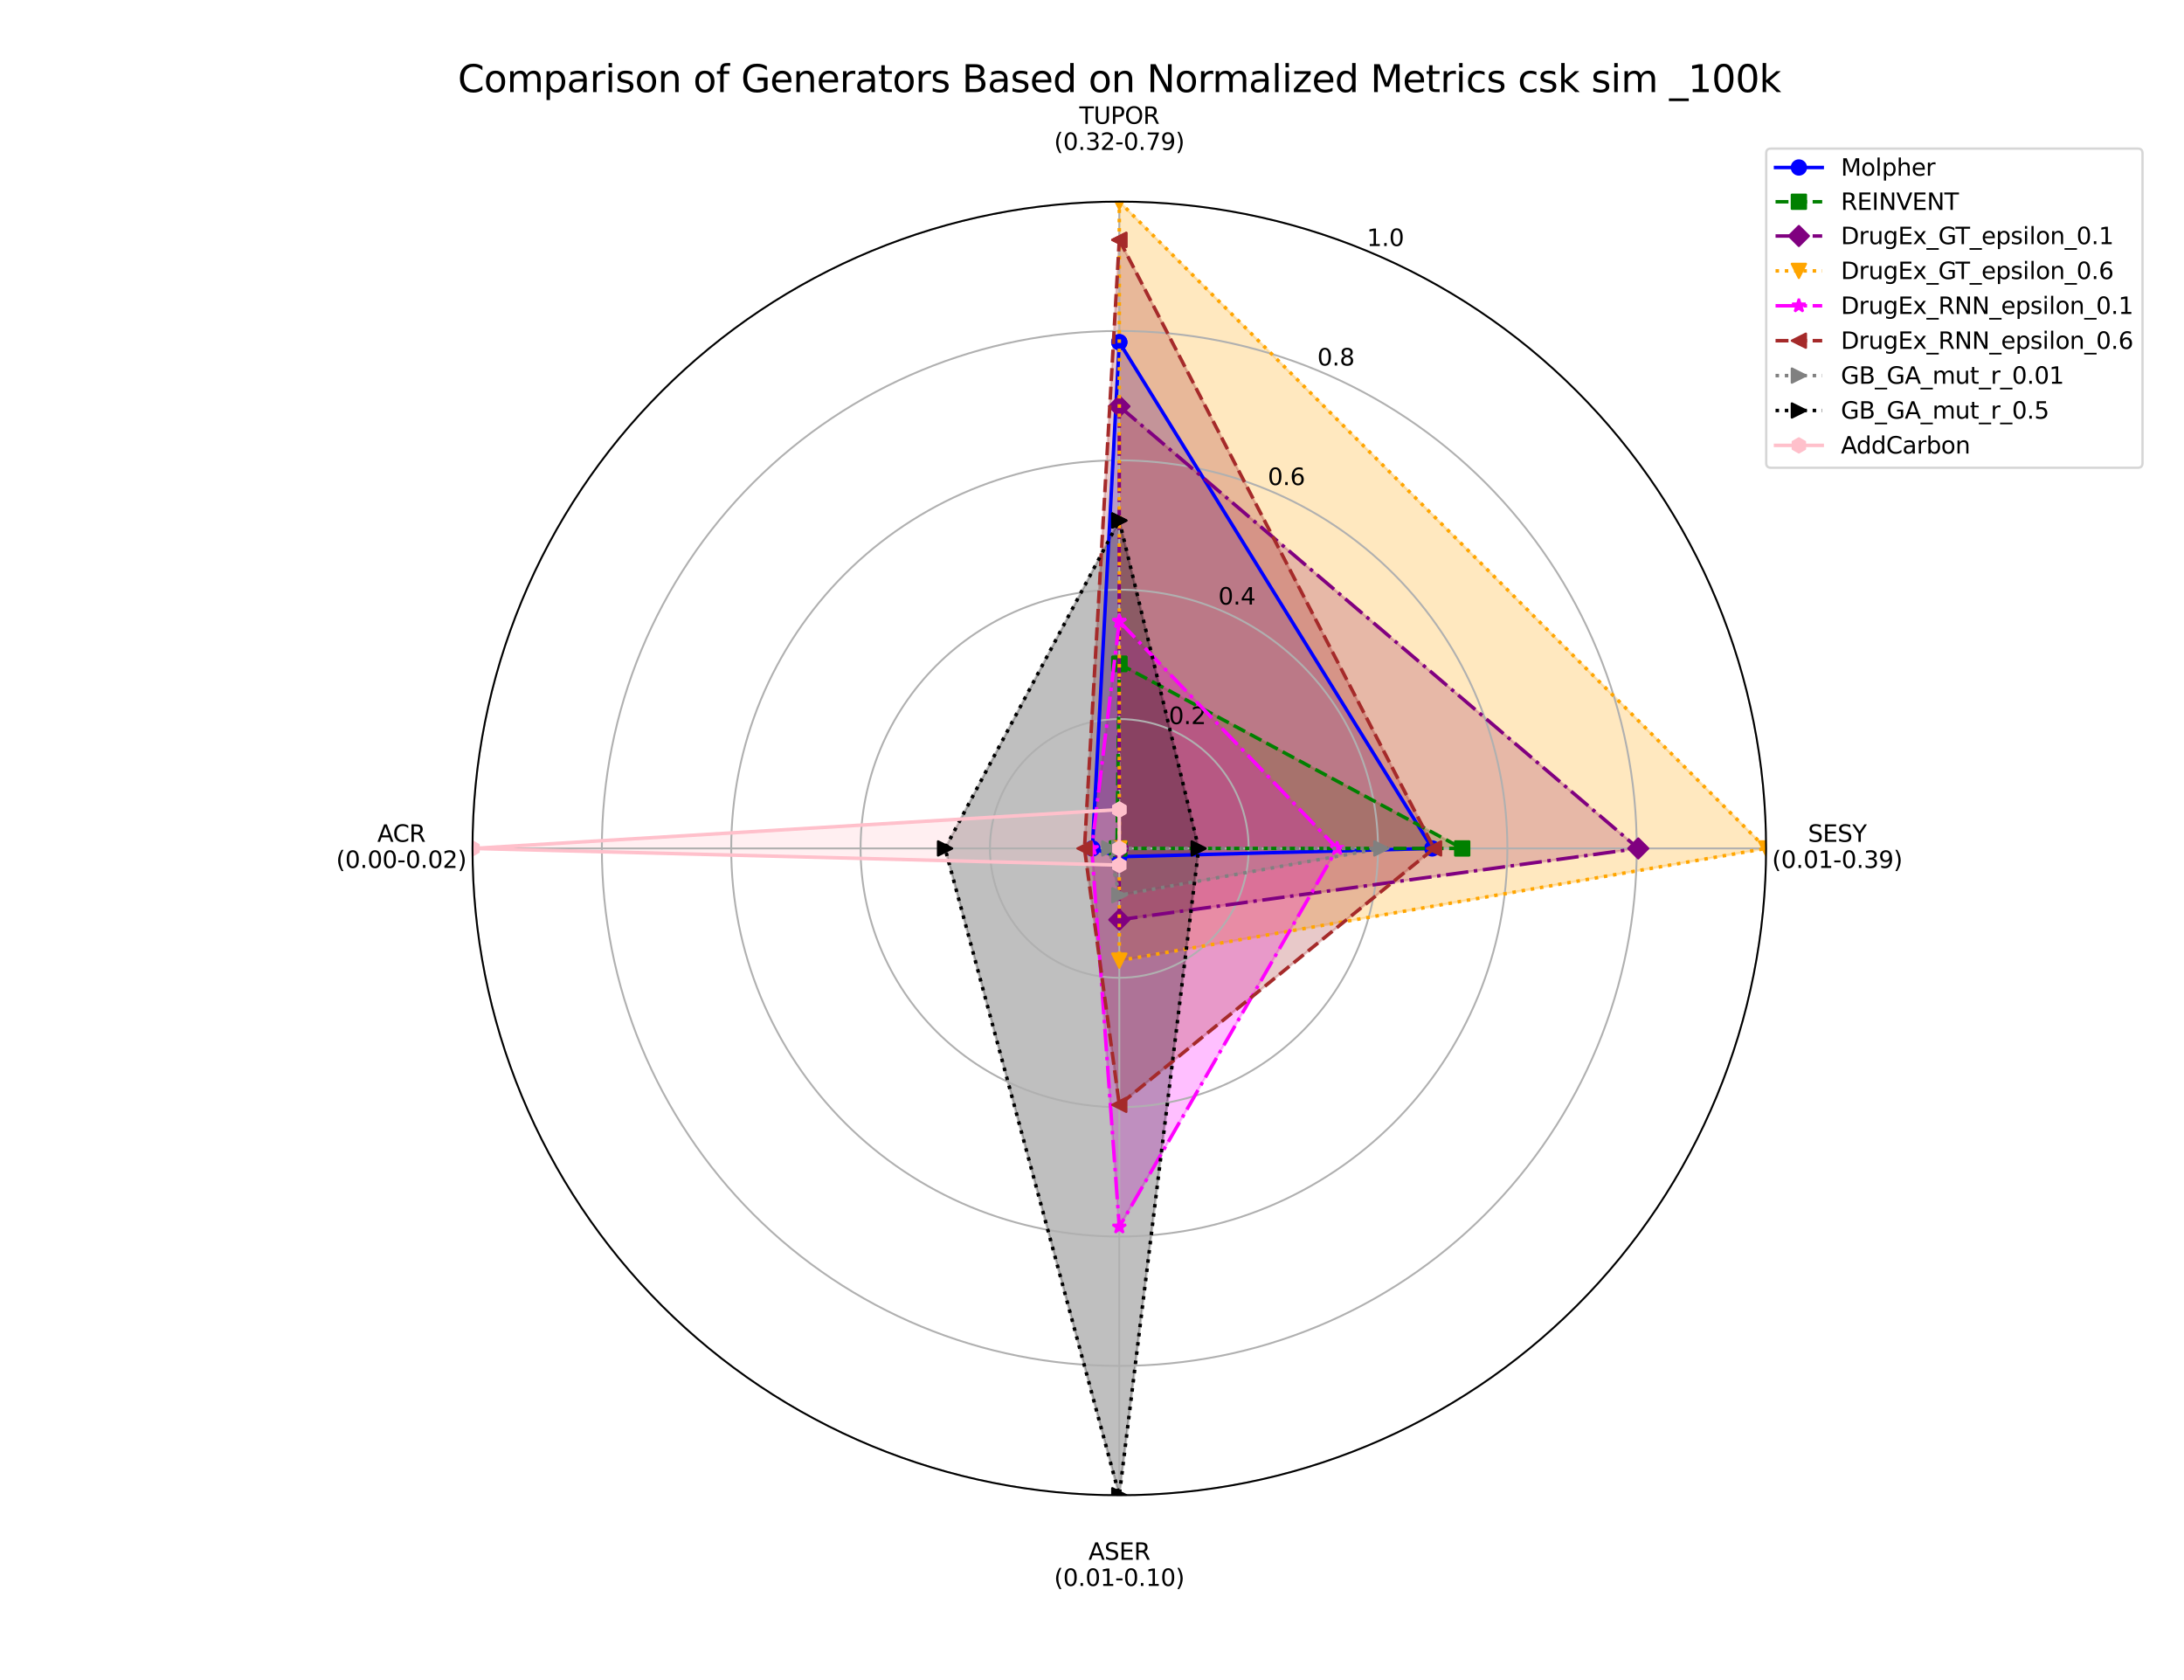 <?xml version="1.0" encoding="utf-8" standalone="no"?>
<!DOCTYPE svg PUBLIC "-//W3C//DTD SVG 1.1//EN"
  "http://www.w3.org/Graphics/SVG/1.1/DTD/svg11.dtd">
<svg xmlns:xlink="http://www.w3.org/1999/xlink" width="936pt" height="720pt" viewBox="0 0 936 720" xmlns="http://www.w3.org/2000/svg" version="1.1">
 <defs>
  <style type="text/css">*{stroke-linejoin: round; stroke-linecap: butt}</style>
 </defs>
 <g id="figure_1">
  <g id="patch_1">
   <path d="M 0 720 
L 936 720 
L 936 0 
L 0 0 
z
" style="fill: #ffffff"/>
  </g>
  <g id="axes_1">
   <g id="patch_2">
    <path d="M 756.9 363.6 
C 756.9 327.198 749.73 291.151 735.799 257.52 
C 721.869 223.889 701.45 193.33 675.71 167.59 
C 649.97 141.85 619.411 121.431 585.78 107.501 
C 552.149 93.57 516.102 86.4 479.7 86.4 
C 443.298 86.4 407.251 93.57 373.62 107.501 
C 339.989 121.431 309.43 141.85 283.69 167.59 
C 257.95 193.33 237.531 223.889 223.601 257.52 
C 209.67 291.151 202.5 327.198 202.5 363.6 
C 202.5 400.002 209.67 436.049 223.601 469.68 
C 237.531 503.311 257.95 533.87 283.69 559.61 
C 309.43 585.35 339.989 605.769 373.62 619.699 
C 407.251 633.63 443.298 640.8 479.7 640.8 
C 516.102 640.8 552.149 633.63 585.78 619.699 
C 619.411 605.769 649.97 585.35 675.71 559.61 
C 701.45 533.87 721.869 503.311 735.799 469.68 
C 749.73 436.049 756.9 400.002 756.9 363.6 
M 479.7 363.6 
C 479.7 363.6 479.7 363.6 479.7 363.6 
C 479.7 363.6 479.7 363.6 479.7 363.6 
C 479.7 363.6 479.7 363.6 479.7 363.6 
C 479.7 363.6 479.7 363.6 479.7 363.6 
C 479.7 363.6 479.7 363.6 479.7 363.6 
C 479.7 363.6 479.7 363.6 479.7 363.6 
C 479.7 363.6 479.7 363.6 479.7 363.6 
C 479.7 363.6 479.7 363.6 479.7 363.6 
C 479.7 363.6 479.7 363.6 479.7 363.6 
C 479.7 363.6 479.7 363.6 479.7 363.6 
C 479.7 363.6 479.7 363.6 479.7 363.6 
C 479.7 363.6 479.7 363.6 479.7 363.6 
C 479.7 363.6 479.7 363.6 479.7 363.6 
C 479.7 363.6 479.7 363.6 479.7 363.6 
C 479.7 363.6 479.7 363.6 479.7 363.6 
C 479.7 363.6 479.7 363.6 479.7 363.6 
z
" style="fill: #ffffff"/>
   </g>
   <g id="patch_3">
    <path d="M 479.7 146.652 
L 613.826 363.6 
L 479.7 367.154 
L 468.159 363.6 
z
" clip-path="url(#p8b3826de70)" style="fill: #0000ff; opacity: 0.25; stroke: #0000ff; stroke-linejoin: miter"/>
   </g>
   <g id="patch_4">
    <path d="M 479.7 284.512 
L 626.66 363.6 
L 479.7 363.6 
L 478.705 363.6 
z
" clip-path="url(#p8b3826de70)" style="fill: #008000; opacity: 0.25; stroke: #008000; stroke-linejoin: miter"/>
   </g>
   <g id="patch_5">
    <path d="M 479.7 174.127 
L 702.105 363.6 
L 479.7 394.166 
L 479.576 363.6 
z
" clip-path="url(#p8b3826de70)" style="fill: #800080; opacity: 0.25; stroke: #800080; stroke-linejoin: miter"/>
   </g>
   <g id="patch_6">
    <path d="M 479.7 86.4 
L 756.9 363.6 
L 479.7 411.677 
L 479.7 363.6 
z
" clip-path="url(#p8b3826de70)" style="fill: #ffa500; opacity: 0.25; stroke: #ffa500; stroke-linejoin: miter"/>
   </g>
   <g id="patch_7">
    <path d="M 479.7 266.278 
L 573.063 363.6 
L 479.7 525.803 
L 467.875 363.6 
z
" clip-path="url(#p8b3826de70)" style="fill: #ff00ff; opacity: 0.25; stroke: #ff00ff; stroke-linejoin: miter"/>
   </g>
   <g id="patch_8">
    <path d="M 479.7 102.8 
L 614.595 363.6 
L 479.7 473.477 
L 464.775 363.6 
z
" clip-path="url(#p8b3826de70)" style="fill: #a52a2a; opacity: 0.25; stroke: #a52a2a; stroke-linejoin: miter"/>
   </g>
   <g id="patch_9">
    <path d="M 479.7 363.6 
L 592.002 363.6 
L 479.7 383.659 
L 475.412 363.6 
z
" clip-path="url(#p8b3826de70)" style="fill: #808080; opacity: 0.25; stroke: #808080; stroke-linejoin: miter"/>
   </g>
   <g id="patch_10">
    <path d="M 479.7 223.072 
L 513.723 363.6 
L 479.7 640.8 
L 405.023 363.6 
z
" clip-path="url(#p8b3826de70)" style="opacity: 0.25; stroke: #000000; stroke-linejoin: miter"/>
   </g>
   <g id="patch_11">
    <path d="M 479.7 346.957 
L 479.7 363.6 
L 479.7 370.748 
L 202.5 363.6 
z
" clip-path="url(#p8b3826de70)" style="fill: #ffc0cb; opacity: 0.25; stroke: #ffc0cb; stroke-linejoin: miter"/>
   </g>
   <g id="matplotlib.axis_1">
    <g id="xtick_1">
     <g id="line2d_1">
      <path d="M 479.7 363.6 
L 479.7 86.4 
" clip-path="url(#p8b3826de70)" style="fill: none; stroke: #b0b0b0; stroke-width: 0.8; stroke-linecap: square"/>
     </g>
     <g id="text_1">
      <!-- TUPOR -->
      <g transform="translate(462.562 53.06) scale(0.1 -0.1)">
       <defs>
        <path id="DejaVuSans-54" d="M -19 4666 
L 3928 4666 
L 3928 4134 
L 2272 4134 
L 2272 0 
L 1638 0 
L 1638 4134 
L -19 4134 
L -19 4666 
z
" transform="scale(0.016)"/>
        <path id="DejaVuSans-55" d="M 556 4666 
L 1191 4666 
L 1191 1831 
Q 1191 1081 1462 751 
Q 1734 422 2344 422 
Q 2950 422 3222 751 
Q 3494 1081 3494 1831 
L 3494 4666 
L 4128 4666 
L 4128 1753 
Q 4128 841 3676 375 
Q 3225 -91 2344 -91 
Q 1459 -91 1007 375 
Q 556 841 556 1753 
L 556 4666 
z
" transform="scale(0.016)"/>
        <path id="DejaVuSans-50" d="M 1259 4147 
L 1259 2394 
L 2053 2394 
Q 2494 2394 2734 2622 
Q 2975 2850 2975 3272 
Q 2975 3691 2734 3919 
Q 2494 4147 2053 4147 
L 1259 4147 
z
M 628 4666 
L 2053 4666 
Q 2838 4666 3239 4311 
Q 3641 3956 3641 3272 
Q 3641 2581 3239 2228 
Q 2838 1875 2053 1875 
L 1259 1875 
L 1259 0 
L 628 0 
L 628 4666 
z
" transform="scale(0.016)"/>
        <path id="DejaVuSans-4f" d="M 2522 4238 
Q 1834 4238 1429 3725 
Q 1025 3213 1025 2328 
Q 1025 1447 1429 934 
Q 1834 422 2522 422 
Q 3209 422 3611 934 
Q 4013 1447 4013 2328 
Q 4013 3213 3611 3725 
Q 3209 4238 2522 4238 
z
M 2522 4750 
Q 3503 4750 4090 4092 
Q 4678 3434 4678 2328 
Q 4678 1225 4090 567 
Q 3503 -91 2522 -91 
Q 1538 -91 948 565 
Q 359 1222 359 2328 
Q 359 3434 948 4092 
Q 1538 4750 2522 4750 
z
" transform="scale(0.016)"/>
        <path id="DejaVuSans-52" d="M 2841 2188 
Q 3044 2119 3236 1894 
Q 3428 1669 3622 1275 
L 4263 0 
L 3584 0 
L 2988 1197 
Q 2756 1666 2539 1819 
Q 2322 1972 1947 1972 
L 1259 1972 
L 1259 0 
L 628 0 
L 628 4666 
L 2053 4666 
Q 2853 4666 3247 4331 
Q 3641 3997 3641 3322 
Q 3641 2881 3436 2590 
Q 3231 2300 2841 2188 
z
M 1259 4147 
L 1259 2491 
L 2053 2491 
Q 2509 2491 2742 2702 
Q 2975 2913 2975 3322 
Q 2975 3731 2742 3939 
Q 2509 4147 2053 4147 
L 1259 4147 
z
" transform="scale(0.016)"/>
       </defs>
       <use xlink:href="#DejaVuSans-54"/>
       <use xlink:href="#DejaVuSans-55" x="61.084"/>
       <use xlink:href="#DejaVuSans-50" x="134.277"/>
       <use xlink:href="#DejaVuSans-4f" x="194.58"/>
       <use xlink:href="#DejaVuSans-52" x="273.291"/>
      </g>
      <!-- (0.32-0.79) -->
      <g transform="translate(451.729 64.258) scale(0.1 -0.1)">
       <defs>
        <path id="DejaVuSans-28" d="M 1984 4856 
Q 1566 4138 1362 3434 
Q 1159 2731 1159 2009 
Q 1159 1288 1364 580 
Q 1569 -128 1984 -844 
L 1484 -844 
Q 1016 -109 783 600 
Q 550 1309 550 2009 
Q 550 2706 781 3412 
Q 1013 4119 1484 4856 
L 1984 4856 
z
" transform="scale(0.016)"/>
        <path id="DejaVuSans-30" d="M 2034 4250 
Q 1547 4250 1301 3770 
Q 1056 3291 1056 2328 
Q 1056 1369 1301 889 
Q 1547 409 2034 409 
Q 2525 409 2770 889 
Q 3016 1369 3016 2328 
Q 3016 3291 2770 3770 
Q 2525 4250 2034 4250 
z
M 2034 4750 
Q 2819 4750 3233 4129 
Q 3647 3509 3647 2328 
Q 3647 1150 3233 529 
Q 2819 -91 2034 -91 
Q 1250 -91 836 529 
Q 422 1150 422 2328 
Q 422 3509 836 4129 
Q 1250 4750 2034 4750 
z
" transform="scale(0.016)"/>
        <path id="DejaVuSans-2e" d="M 684 794 
L 1344 794 
L 1344 0 
L 684 0 
L 684 794 
z
" transform="scale(0.016)"/>
        <path id="DejaVuSans-33" d="M 2597 2516 
Q 3050 2419 3304 2112 
Q 3559 1806 3559 1356 
Q 3559 666 3084 287 
Q 2609 -91 1734 -91 
Q 1441 -91 1130 -33 
Q 819 25 488 141 
L 488 750 
Q 750 597 1062 519 
Q 1375 441 1716 441 
Q 2309 441 2620 675 
Q 2931 909 2931 1356 
Q 2931 1769 2642 2001 
Q 2353 2234 1838 2234 
L 1294 2234 
L 1294 2753 
L 1863 2753 
Q 2328 2753 2575 2939 
Q 2822 3125 2822 3475 
Q 2822 3834 2567 4026 
Q 2313 4219 1838 4219 
Q 1578 4219 1281 4162 
Q 984 4106 628 3988 
L 628 4550 
Q 988 4650 1302 4700 
Q 1616 4750 1894 4750 
Q 2613 4750 3031 4423 
Q 3450 4097 3450 3541 
Q 3450 3153 3228 2886 
Q 3006 2619 2597 2516 
z
" transform="scale(0.016)"/>
        <path id="DejaVuSans-32" d="M 1228 531 
L 3431 531 
L 3431 0 
L 469 0 
L 469 531 
Q 828 903 1448 1529 
Q 2069 2156 2228 2338 
Q 2531 2678 2651 2914 
Q 2772 3150 2772 3378 
Q 2772 3750 2511 3984 
Q 2250 4219 1831 4219 
Q 1534 4219 1204 4116 
Q 875 4013 500 3803 
L 500 4441 
Q 881 4594 1212 4672 
Q 1544 4750 1819 4750 
Q 2544 4750 2975 4387 
Q 3406 4025 3406 3419 
Q 3406 3131 3298 2873 
Q 3191 2616 2906 2266 
Q 2828 2175 2409 1742 
Q 1991 1309 1228 531 
z
" transform="scale(0.016)"/>
        <path id="DejaVuSans-2d" d="M 313 2009 
L 1997 2009 
L 1997 1497 
L 313 1497 
L 313 2009 
z
" transform="scale(0.016)"/>
        <path id="DejaVuSans-37" d="M 525 4666 
L 3525 4666 
L 3525 4397 
L 1831 0 
L 1172 0 
L 2766 4134 
L 525 4134 
L 525 4666 
z
" transform="scale(0.016)"/>
        <path id="DejaVuSans-39" d="M 703 97 
L 703 672 
Q 941 559 1184 500 
Q 1428 441 1663 441 
Q 2288 441 2617 861 
Q 2947 1281 2994 2138 
Q 2813 1869 2534 1725 
Q 2256 1581 1919 1581 
Q 1219 1581 811 2004 
Q 403 2428 403 3163 
Q 403 3881 828 4315 
Q 1253 4750 1959 4750 
Q 2769 4750 3195 4129 
Q 3622 3509 3622 2328 
Q 3622 1225 3098 567 
Q 2575 -91 1691 -91 
Q 1453 -91 1209 -44 
Q 966 3 703 97 
z
M 1959 2075 
Q 2384 2075 2632 2365 
Q 2881 2656 2881 3163 
Q 2881 3666 2632 3958 
Q 2384 4250 1959 4250 
Q 1534 4250 1286 3958 
Q 1038 3666 1038 3163 
Q 1038 2656 1286 2365 
Q 1534 2075 1959 2075 
z
" transform="scale(0.016)"/>
        <path id="DejaVuSans-29" d="M 513 4856 
L 1013 4856 
Q 1481 4119 1714 3412 
Q 1947 2706 1947 2009 
Q 1947 1309 1714 600 
Q 1481 -109 1013 -844 
L 513 -844 
Q 928 -128 1133 580 
Q 1338 1288 1338 2009 
Q 1338 2731 1133 3434 
Q 928 4138 513 4856 
z
" transform="scale(0.016)"/>
       </defs>
       <use xlink:href="#DejaVuSans-28"/>
       <use xlink:href="#DejaVuSans-30" x="39.014"/>
       <use xlink:href="#DejaVuSans-2e" x="102.637"/>
       <use xlink:href="#DejaVuSans-33" x="134.424"/>
       <use xlink:href="#DejaVuSans-32" x="198.047"/>
       <use xlink:href="#DejaVuSans-2d" x="261.67"/>
       <use xlink:href="#DejaVuSans-30" x="297.754"/>
       <use xlink:href="#DejaVuSans-2e" x="361.377"/>
       <use xlink:href="#DejaVuSans-37" x="393.164"/>
       <use xlink:href="#DejaVuSans-39" x="456.787"/>
       <use xlink:href="#DejaVuSans-29" x="520.41"/>
      </g>
     </g>
    </g>
    <g id="xtick_2">
     <g id="line2d_2">
      <path d="M 479.7 363.6 
L 756.9 363.6 
" clip-path="url(#p8b3826de70)" style="fill: none; stroke: #b0b0b0; stroke-width: 0.8; stroke-linecap: square"/>
     </g>
     <g id="text_2">
      <!-- SESY -->
      <g transform="translate(774.838 360.76) scale(0.1 -0.1)">
       <defs>
        <path id="DejaVuSans-53" d="M 3425 4513 
L 3425 3897 
Q 3066 4069 2747 4153 
Q 2428 4238 2131 4238 
Q 1616 4238 1336 4038 
Q 1056 3838 1056 3469 
Q 1056 3159 1242 3001 
Q 1428 2844 1947 2747 
L 2328 2669 
Q 3034 2534 3370 2195 
Q 3706 1856 3706 1288 
Q 3706 609 3251 259 
Q 2797 -91 1919 -91 
Q 1588 -91 1214 -16 
Q 841 59 441 206 
L 441 856 
Q 825 641 1194 531 
Q 1563 422 1919 422 
Q 2459 422 2753 634 
Q 3047 847 3047 1241 
Q 3047 1584 2836 1778 
Q 2625 1972 2144 2069 
L 1759 2144 
Q 1053 2284 737 2584 
Q 422 2884 422 3419 
Q 422 4038 858 4394 
Q 1294 4750 2059 4750 
Q 2388 4750 2728 4690 
Q 3069 4631 3425 4513 
z
" transform="scale(0.016)"/>
        <path id="DejaVuSans-45" d="M 628 4666 
L 3578 4666 
L 3578 4134 
L 1259 4134 
L 1259 2753 
L 3481 2753 
L 3481 2222 
L 1259 2222 
L 1259 531 
L 3634 531 
L 3634 0 
L 628 0 
L 628 4666 
z
" transform="scale(0.016)"/>
        <path id="DejaVuSans-59" d="M -13 4666 
L 666 4666 
L 1959 2747 
L 3244 4666 
L 3922 4666 
L 2272 2222 
L 2272 0 
L 1638 0 
L 1638 2222 
L -13 4666 
z
" transform="scale(0.016)"/>
       </defs>
       <use xlink:href="#DejaVuSans-53"/>
       <use xlink:href="#DejaVuSans-45" x="63.477"/>
       <use xlink:href="#DejaVuSans-53" x="126.66"/>
       <use xlink:href="#DejaVuSans-59" x="190.137"/>
      </g>
      <!-- (0.01-0.39) -->
      <g transform="translate(759.429 371.958) scale(0.1 -0.1)">
       <defs>
        <path id="DejaVuSans-31" d="M 794 531 
L 1825 531 
L 1825 4091 
L 703 3866 
L 703 4441 
L 1819 4666 
L 2450 4666 
L 2450 531 
L 3481 531 
L 3481 0 
L 794 0 
L 794 531 
z
" transform="scale(0.016)"/>
       </defs>
       <use xlink:href="#DejaVuSans-28"/>
       <use xlink:href="#DejaVuSans-30" x="39.014"/>
       <use xlink:href="#DejaVuSans-2e" x="102.637"/>
       <use xlink:href="#DejaVuSans-30" x="134.424"/>
       <use xlink:href="#DejaVuSans-31" x="198.047"/>
       <use xlink:href="#DejaVuSans-2d" x="261.67"/>
       <use xlink:href="#DejaVuSans-30" x="297.754"/>
       <use xlink:href="#DejaVuSans-2e" x="361.377"/>
       <use xlink:href="#DejaVuSans-33" x="393.164"/>
       <use xlink:href="#DejaVuSans-39" x="456.787"/>
       <use xlink:href="#DejaVuSans-29" x="520.41"/>
      </g>
     </g>
    </g>
    <g id="xtick_3">
     <g id="line2d_3">
      <path d="M 479.7 363.6 
L 479.7 640.8 
" clip-path="url(#p8b3826de70)" style="fill: none; stroke: #b0b0b0; stroke-width: 0.8; stroke-linecap: square"/>
     </g>
     <g id="text_3">
      <!-- ASER -->
      <g transform="translate(466.472 668.46) scale(0.1 -0.1)">
       <defs>
        <path id="DejaVuSans-41" d="M 2188 4044 
L 1331 1722 
L 3047 1722 
L 2188 4044 
z
M 1831 4666 
L 2547 4666 
L 4325 0 
L 3669 0 
L 3244 1197 
L 1141 1197 
L 716 0 
L 50 0 
L 1831 4666 
z
" transform="scale(0.016)"/>
       </defs>
       <use xlink:href="#DejaVuSans-41"/>
       <use xlink:href="#DejaVuSans-53" x="68.408"/>
       <use xlink:href="#DejaVuSans-45" x="131.885"/>
       <use xlink:href="#DejaVuSans-52" x="195.068"/>
      </g>
      <!-- (0.01-0.10) -->
      <g transform="translate(451.729 679.658) scale(0.1 -0.1)">
       <use xlink:href="#DejaVuSans-28"/>
       <use xlink:href="#DejaVuSans-30" x="39.014"/>
       <use xlink:href="#DejaVuSans-2e" x="102.637"/>
       <use xlink:href="#DejaVuSans-30" x="134.424"/>
       <use xlink:href="#DejaVuSans-31" x="198.047"/>
       <use xlink:href="#DejaVuSans-2d" x="261.67"/>
       <use xlink:href="#DejaVuSans-30" x="297.754"/>
       <use xlink:href="#DejaVuSans-2e" x="361.377"/>
       <use xlink:href="#DejaVuSans-31" x="393.164"/>
       <use xlink:href="#DejaVuSans-30" x="456.787"/>
       <use xlink:href="#DejaVuSans-29" x="520.41"/>
      </g>
     </g>
    </g>
    <g id="xtick_4">
     <g id="line2d_4">
      <path d="M 479.7 363.6 
L 202.5 363.6 
" clip-path="url(#p8b3826de70)" style="fill: none; stroke: #b0b0b0; stroke-width: 0.8; stroke-linecap: square"/>
     </g>
     <g id="text_4">
      <!-- ACR -->
      <g transform="translate(161.702 360.76) scale(0.1 -0.1)">
       <defs>
        <path id="DejaVuSans-43" d="M 4122 4306 
L 4122 3641 
Q 3803 3938 3442 4084 
Q 3081 4231 2675 4231 
Q 1875 4231 1450 3742 
Q 1025 3253 1025 2328 
Q 1025 1406 1450 917 
Q 1875 428 2675 428 
Q 3081 428 3442 575 
Q 3803 722 4122 1019 
L 4122 359 
Q 3791 134 3420 21 
Q 3050 -91 2638 -91 
Q 1578 -91 968 557 
Q 359 1206 359 2328 
Q 359 3453 968 4101 
Q 1578 4750 2638 4750 
Q 3056 4750 3426 4639 
Q 3797 4528 4122 4306 
z
" transform="scale(0.016)"/>
       </defs>
       <use xlink:href="#DejaVuSans-41"/>
       <use xlink:href="#DejaVuSans-43" x="66.658"/>
       <use xlink:href="#DejaVuSans-52" x="136.482"/>
      </g>
      <!-- (0.00-0.02) -->
      <g transform="translate(144.029 371.958) scale(0.1 -0.1)">
       <use xlink:href="#DejaVuSans-28"/>
       <use xlink:href="#DejaVuSans-30" x="39.014"/>
       <use xlink:href="#DejaVuSans-2e" x="102.637"/>
       <use xlink:href="#DejaVuSans-30" x="134.424"/>
       <use xlink:href="#DejaVuSans-30" x="198.047"/>
       <use xlink:href="#DejaVuSans-2d" x="261.67"/>
       <use xlink:href="#DejaVuSans-30" x="297.754"/>
       <use xlink:href="#DejaVuSans-2e" x="361.377"/>
       <use xlink:href="#DejaVuSans-30" x="393.164"/>
       <use xlink:href="#DejaVuSans-32" x="456.787"/>
       <use xlink:href="#DejaVuSans-29" x="520.41"/>
      </g>
     </g>
    </g>
   </g>
   <g id="matplotlib.axis_2">
    <g id="ytick_1">
     <g id="line2d_5">
      <path d="M 479.7 308.16 
C 486.98 308.16 494.19 309.594 500.916 312.38 
C 507.642 315.166 513.754 319.25 518.902 324.398 
C 524.05 329.546 528.134 335.658 530.92 342.384 
C 533.706 349.11 535.14 356.32 535.14 363.6 
C 535.14 370.88 533.706 378.09 530.92 384.816 
C 528.134 391.542 524.05 397.654 518.902 402.802 
C 513.754 407.95 507.642 412.034 500.916 414.82 
C 494.19 417.606 486.98 419.04 479.7 419.04 
C 472.42 419.04 465.21 417.606 458.484 414.82 
C 451.758 412.034 445.646 407.95 440.498 402.802 
C 435.35 397.654 431.266 391.542 428.48 384.816 
C 425.694 378.09 424.26 370.88 424.26 363.6 
C 424.26 356.32 425.694 349.11 428.48 342.384 
C 431.266 335.658 435.35 329.546 440.498 324.398 
C 445.646 319.25 451.758 315.166 458.484 312.38 
C 465.21 309.594 472.42 308.16 479.7 308.16 
" clip-path="url(#p8b3826de70)" style="fill: none; stroke: #b0b0b0; stroke-width: 0.8; stroke-linecap: square"/>
     </g>
     <g id="text_5">
      <!-- 0.2 -->
      <g transform="translate(500.916 310.3) scale(0.1 -0.1)">
       <use xlink:href="#DejaVuSans-30"/>
       <use xlink:href="#DejaVuSans-2e" x="63.623"/>
       <use xlink:href="#DejaVuSans-32" x="95.41"/>
      </g>
     </g>
    </g>
    <g id="ytick_2">
     <g id="line2d_6">
      <path d="M 479.7 252.72 
C 494.261 252.72 508.68 255.588 522.132 261.16 
C 535.584 266.732 547.808 274.9 558.104 285.196 
C 568.4 295.492 576.568 307.716 582.14 321.168 
C 587.712 334.62 590.58 349.039 590.58 363.6 
C 590.58 378.161 587.712 392.58 582.14 406.032 
C 576.568 419.484 568.4 431.708 558.104 442.004 
C 547.808 452.3 535.584 460.468 522.132 466.04 
C 508.68 471.612 494.261 474.48 479.7 474.48 
C 465.139 474.48 450.72 471.612 437.268 466.04 
C 423.816 460.468 411.592 452.3 401.296 442.004 
C 391 431.708 382.832 419.484 377.26 406.032 
C 371.688 392.58 368.82 378.161 368.82 363.6 
C 368.82 349.039 371.688 334.62 377.26 321.168 
C 382.832 307.716 391 295.492 401.296 285.196 
C 411.592 274.9 423.816 266.732 437.268 261.16 
C 450.72 255.588 465.139 252.72 479.7 252.72 
" clip-path="url(#p8b3826de70)" style="fill: none; stroke: #b0b0b0; stroke-width: 0.8; stroke-linecap: square"/>
     </g>
     <g id="text_6">
      <!-- 0.4 -->
      <g transform="translate(522.132 259.081) scale(0.1 -0.1)">
       <defs>
        <path id="DejaVuSans-34" d="M 2419 4116 
L 825 1625 
L 2419 1625 
L 2419 4116 
z
M 2253 4666 
L 3047 4666 
L 3047 1625 
L 3713 1625 
L 3713 1100 
L 3047 1100 
L 3047 0 
L 2419 0 
L 2419 1100 
L 313 1100 
L 313 1709 
L 2253 4666 
z
" transform="scale(0.016)"/>
       </defs>
       <use xlink:href="#DejaVuSans-30"/>
       <use xlink:href="#DejaVuSans-2e" x="63.623"/>
       <use xlink:href="#DejaVuSans-34" x="95.41"/>
      </g>
     </g>
    </g>
    <g id="ytick_3">
     <g id="line2d_7">
      <path d="M 479.7 197.28 
C 501.541 197.28 523.17 201.582 543.348 209.94 
C 563.526 218.299 581.862 230.55 597.306 245.994 
C 612.75 261.438 625.001 279.774 633.36 299.952 
C 641.718 320.13 646.02 341.759 646.02 363.6 
C 646.02 385.441 641.718 407.07 633.36 427.248 
C 625.001 447.426 612.75 465.762 597.306 481.206 
C 581.862 496.65 563.526 508.901 543.348 517.26 
C 523.17 525.618 501.541 529.92 479.7 529.92 
C 457.859 529.92 436.23 525.618 416.052 517.26 
C 395.874 508.901 377.538 496.65 362.094 481.206 
C 346.65 465.762 334.399 447.426 326.04 427.248 
C 317.682 407.07 313.38 385.441 313.38 363.6 
C 313.38 341.759 317.682 320.13 326.04 299.952 
C 334.399 279.774 346.65 261.438 362.094 245.994 
C 377.538 230.55 395.874 218.299 416.052 209.94 
C 436.23 201.582 457.859 197.28 479.7 197.28 
" clip-path="url(#p8b3826de70)" style="fill: none; stroke: #b0b0b0; stroke-width: 0.8; stroke-linecap: square"/>
     </g>
     <g id="text_7">
      <!-- 0.6 -->
      <g transform="translate(543.348 207.861) scale(0.1 -0.1)">
       <defs>
        <path id="DejaVuSans-36" d="M 2113 2584 
Q 1688 2584 1439 2293 
Q 1191 2003 1191 1497 
Q 1191 994 1439 701 
Q 1688 409 2113 409 
Q 2538 409 2786 701 
Q 3034 994 3034 1497 
Q 3034 2003 2786 2293 
Q 2538 2584 2113 2584 
z
M 3366 4563 
L 3366 3988 
Q 3128 4100 2886 4159 
Q 2644 4219 2406 4219 
Q 1781 4219 1451 3797 
Q 1122 3375 1075 2522 
Q 1259 2794 1537 2939 
Q 1816 3084 2150 3084 
Q 2853 3084 3261 2657 
Q 3669 2231 3669 1497 
Q 3669 778 3244 343 
Q 2819 -91 2113 -91 
Q 1303 -91 875 529 
Q 447 1150 447 2328 
Q 447 3434 972 4092 
Q 1497 4750 2381 4750 
Q 2619 4750 2861 4703 
Q 3103 4656 3366 4563 
z
" transform="scale(0.016)"/>
       </defs>
       <use xlink:href="#DejaVuSans-30"/>
       <use xlink:href="#DejaVuSans-2e" x="63.623"/>
       <use xlink:href="#DejaVuSans-36" x="95.41"/>
      </g>
     </g>
    </g>
    <g id="ytick_4">
     <g id="line2d_8">
      <path d="M 479.7 141.84 
C 508.821 141.84 537.659 147.576 564.564 158.72 
C 591.468 169.865 615.916 186.2 636.508 206.792 
C 657.1 227.384 673.435 251.832 684.58 278.736 
C 695.724 305.641 701.46 334.479 701.46 363.6 
C 701.46 392.721 695.724 421.559 684.58 448.464 
C 673.435 475.368 657.1 499.816 636.508 520.408 
C 615.916 541 591.468 557.335 564.564 568.48 
C 537.659 579.624 508.821 585.36 479.7 585.36 
C 450.579 585.36 421.741 579.624 394.836 568.48 
C 367.932 557.335 343.484 541 322.892 520.408 
C 302.3 499.816 285.965 475.368 274.82 448.464 
C 263.676 421.559 257.94 392.721 257.94 363.6 
C 257.94 334.479 263.676 305.641 274.82 278.736 
C 285.965 251.832 302.3 227.384 322.892 206.792 
C 343.484 186.2 367.932 169.865 394.836 158.72 
C 421.741 147.576 450.579 141.84 479.7 141.84 
" clip-path="url(#p8b3826de70)" style="fill: none; stroke: #b0b0b0; stroke-width: 0.8; stroke-linecap: square"/>
     </g>
     <g id="text_8">
      <!-- 0.8 -->
      <g transform="translate(564.564 156.641) scale(0.1 -0.1)">
       <defs>
        <path id="DejaVuSans-38" d="M 2034 2216 
Q 1584 2216 1326 1975 
Q 1069 1734 1069 1313 
Q 1069 891 1326 650 
Q 1584 409 2034 409 
Q 2484 409 2743 651 
Q 3003 894 3003 1313 
Q 3003 1734 2745 1975 
Q 2488 2216 2034 2216 
z
M 1403 2484 
Q 997 2584 770 2862 
Q 544 3141 544 3541 
Q 544 4100 942 4425 
Q 1341 4750 2034 4750 
Q 2731 4750 3128 4425 
Q 3525 4100 3525 3541 
Q 3525 3141 3298 2862 
Q 3072 2584 2669 2484 
Q 3125 2378 3379 2068 
Q 3634 1759 3634 1313 
Q 3634 634 3220 271 
Q 2806 -91 2034 -91 
Q 1263 -91 848 271 
Q 434 634 434 1313 
Q 434 1759 690 2068 
Q 947 2378 1403 2484 
z
M 1172 3481 
Q 1172 3119 1398 2916 
Q 1625 2713 2034 2713 
Q 2441 2713 2670 2916 
Q 2900 3119 2900 3481 
Q 2900 3844 2670 4047 
Q 2441 4250 2034 4250 
Q 1625 4250 1398 4047 
Q 1172 3844 1172 3481 
z
" transform="scale(0.016)"/>
       </defs>
       <use xlink:href="#DejaVuSans-30"/>
       <use xlink:href="#DejaVuSans-2e" x="63.623"/>
       <use xlink:href="#DejaVuSans-38" x="95.41"/>
      </g>
     </g>
    </g>
    <g id="ytick_5">
     <g id="line2d_9">
      <path d="M 479.7 86.4 
C 516.102 86.4 552.149 93.57 585.78 107.501 
C 619.411 121.431 649.97 141.85 675.71 167.59 
C 701.45 193.33 721.869 223.889 735.799 257.52 
C 749.73 291.151 756.9 327.198 756.9 363.6 
C 756.9 400.002 749.73 436.049 735.799 469.68 
C 721.869 503.311 701.45 533.87 675.71 559.61 
C 649.97 585.35 619.411 605.769 585.78 619.699 
C 552.149 633.63 516.102 640.8 479.7 640.8 
C 443.298 640.8 407.251 633.63 373.62 619.699 
C 339.989 605.769 309.43 585.35 283.69 559.61 
C 257.95 533.87 237.531 503.311 223.601 469.68 
C 209.67 436.049 202.5 400.002 202.5 363.6 
C 202.5 327.198 209.67 291.151 223.601 257.52 
C 237.531 223.889 257.95 193.33 283.69 167.59 
C 309.43 141.85 339.989 121.431 373.62 107.501 
C 407.251 93.57 443.298 86.4 479.7 86.4 
" clip-path="url(#p8b3826de70)" style="fill: none; stroke: #b0b0b0; stroke-width: 0.8; stroke-linecap: square"/>
     </g>
     <g id="text_9">
      <!-- 1.0 -->
      <g transform="translate(585.78 105.421) scale(0.1 -0.1)">
       <use xlink:href="#DejaVuSans-31"/>
       <use xlink:href="#DejaVuSans-2e" x="63.623"/>
       <use xlink:href="#DejaVuSans-30" x="95.41"/>
      </g>
     </g>
    </g>
   </g>
   <g id="line2d_10">
    <path d="M 479.7 146.652 
L 613.826 363.6 
L 479.7 367.154 
L 468.159 363.6 
L 479.7 146.652 
" clip-path="url(#p8b3826de70)" style="fill: none; stroke: #0000ff; stroke-width: 1.5; stroke-linecap: square"/>
    <defs>
     <path id="m6a1919aa98" d="M 0 3 
C 0.796 3 1.559 2.684 2.121 2.121 
C 2.684 1.559 3 0.796 3 0 
C 3 -0.796 2.684 -1.559 2.121 -2.121 
C 1.559 -2.684 0.796 -3 0 -3 
C -0.796 -3 -1.559 -2.684 -2.121 -2.121 
C -2.684 -1.559 -3 -0.796 -3 0 
C -3 0.796 -2.684 1.559 -2.121 2.121 
C -1.559 2.684 -0.796 3 0 3 
z
" style="stroke: #0000ff"/>
    </defs>
    <g clip-path="url(#p8b3826de70)">
     <use xlink:href="#m6a1919aa98" x="479.7" y="146.652" style="fill: #0000ff; stroke: #0000ff"/>
     <use xlink:href="#m6a1919aa98" x="613.826" y="363.6" style="fill: #0000ff; stroke: #0000ff"/>
     <use xlink:href="#m6a1919aa98" x="479.7" y="367.154" style="fill: #0000ff; stroke: #0000ff"/>
     <use xlink:href="#m6a1919aa98" x="468.159" y="363.6" style="fill: #0000ff; stroke: #0000ff"/>
     <use xlink:href="#m6a1919aa98" x="479.7" y="146.652" style="fill: #0000ff; stroke: #0000ff"/>
    </g>
   </g>
   <g id="line2d_11">
    <path d="M 479.7 284.512 
L 626.66 363.6 
L 479.7 363.6 
L 478.705 363.6 
L 479.7 284.512 
" clip-path="url(#p8b3826de70)" style="fill: none; stroke-dasharray: 5.55,2.4; stroke-dashoffset: 0; stroke: #008000; stroke-width: 1.5"/>
    <defs>
     <path id="m746636998f" d="M -3 3 
L 3 3 
L 3 -3 
L -3 -3 
z
" style="stroke: #008000; stroke-linejoin: miter"/>
    </defs>
    <g clip-path="url(#p8b3826de70)">
     <use xlink:href="#m746636998f" x="479.7" y="284.512" style="fill: #008000; stroke: #008000; stroke-linejoin: miter"/>
     <use xlink:href="#m746636998f" x="626.66" y="363.6" style="fill: #008000; stroke: #008000; stroke-linejoin: miter"/>
     <use xlink:href="#m746636998f" x="479.7" y="363.6" style="fill: #008000; stroke: #008000; stroke-linejoin: miter"/>
     <use xlink:href="#m746636998f" x="478.705" y="363.6" style="fill: #008000; stroke: #008000; stroke-linejoin: miter"/>
     <use xlink:href="#m746636998f" x="479.7" y="284.512" style="fill: #008000; stroke: #008000; stroke-linejoin: miter"/>
    </g>
   </g>
   <g id="line2d_12">
    <path d="M 479.7 174.127 
L 702.105 363.6 
L 479.7 394.166 
L 479.576 363.6 
L 479.7 174.127 
" clip-path="url(#p8b3826de70)" style="fill: none; stroke-dasharray: 9.6,2.4,1.5,2.4; stroke-dashoffset: 0; stroke: #800080; stroke-width: 1.5"/>
    <defs>
     <path id="m6b30411119" d="M -0 4.243 
L 4.243 0 
L 0 -4.243 
L -4.243 -0 
z
" style="stroke: #800080; stroke-linejoin: miter"/>
    </defs>
    <g clip-path="url(#p8b3826de70)">
     <use xlink:href="#m6b30411119" x="479.7" y="174.127" style="fill: #800080; stroke: #800080; stroke-linejoin: miter"/>
     <use xlink:href="#m6b30411119" x="702.105" y="363.6" style="fill: #800080; stroke: #800080; stroke-linejoin: miter"/>
     <use xlink:href="#m6b30411119" x="479.7" y="394.166" style="fill: #800080; stroke: #800080; stroke-linejoin: miter"/>
     <use xlink:href="#m6b30411119" x="479.576" y="363.6" style="fill: #800080; stroke: #800080; stroke-linejoin: miter"/>
     <use xlink:href="#m6b30411119" x="479.7" y="174.127" style="fill: #800080; stroke: #800080; stroke-linejoin: miter"/>
    </g>
   </g>
   <g id="line2d_13">
    <path d="M 479.7 86.4 
L 756.9 363.6 
L 479.7 411.677 
L 479.7 363.6 
L 479.7 86.4 
" clip-path="url(#p8b3826de70)" style="fill: none; stroke-dasharray: 1.5,2.475; stroke-dashoffset: 0; stroke: #ffa500; stroke-width: 1.5"/>
    <defs>
     <path id="m7ee569ec4b" d="M -0 3 
L 3 -3 
L -3 -3 
z
" style="stroke: #ffa500; stroke-linejoin: miter"/>
    </defs>
    <g clip-path="url(#p8b3826de70)">
     <use xlink:href="#m7ee569ec4b" x="479.7" y="86.4" style="fill: #ffa500; stroke: #ffa500; stroke-linejoin: miter"/>
     <use xlink:href="#m7ee569ec4b" x="756.9" y="363.6" style="fill: #ffa500; stroke: #ffa500; stroke-linejoin: miter"/>
     <use xlink:href="#m7ee569ec4b" x="479.7" y="411.677" style="fill: #ffa500; stroke: #ffa500; stroke-linejoin: miter"/>
     <use xlink:href="#m7ee569ec4b" x="479.7" y="363.6" style="fill: #ffa500; stroke: #ffa500; stroke-linejoin: miter"/>
     <use xlink:href="#m7ee569ec4b" x="479.7" y="86.4" style="fill: #ffa500; stroke: #ffa500; stroke-linejoin: miter"/>
    </g>
   </g>
   <g id="line2d_14">
    <path d="M 479.7 266.278 
L 573.063 363.6 
L 479.7 525.803 
L 467.875 363.6 
L 479.7 266.278 
" clip-path="url(#p8b3826de70)" style="fill: none; stroke-dasharray: 9.6,2.4,1.5,2.4; stroke-dashoffset: 0; stroke: #ff00ff; stroke-width: 1.5"/>
    <defs>
     <path id="m1b1eb1bc80" d="M 0 -3 
L -0.674 -0.927 
L -2.853 -0.927 
L -1.09 0.354 
L -1.763 2.427 
L -0 1.146 
L 1.763 2.427 
L 1.09 0.354 
L 2.853 -0.927 
L 0.674 -0.927 
z
" style="stroke: #ff00ff; stroke-linejoin: bevel"/>
    </defs>
    <g clip-path="url(#p8b3826de70)">
     <use xlink:href="#m1b1eb1bc80" x="479.7" y="266.278" style="fill: #ff00ff; stroke: #ff00ff; stroke-linejoin: bevel"/>
     <use xlink:href="#m1b1eb1bc80" x="573.063" y="363.6" style="fill: #ff00ff; stroke: #ff00ff; stroke-linejoin: bevel"/>
     <use xlink:href="#m1b1eb1bc80" x="479.7" y="525.803" style="fill: #ff00ff; stroke: #ff00ff; stroke-linejoin: bevel"/>
     <use xlink:href="#m1b1eb1bc80" x="467.875" y="363.6" style="fill: #ff00ff; stroke: #ff00ff; stroke-linejoin: bevel"/>
     <use xlink:href="#m1b1eb1bc80" x="479.7" y="266.278" style="fill: #ff00ff; stroke: #ff00ff; stroke-linejoin: bevel"/>
    </g>
   </g>
   <g id="line2d_15">
    <path d="M 479.7 102.8 
L 614.595 363.6 
L 479.7 473.477 
L 464.775 363.6 
L 479.7 102.8 
" clip-path="url(#p8b3826de70)" style="fill: none; stroke-dasharray: 5.55,2.4; stroke-dashoffset: 0; stroke: #a52a2a; stroke-width: 1.5"/>
    <defs>
     <path id="mc333e7256a" d="M -3 -0 
L 3 3 
L 3 -3 
z
" style="stroke: #a52a2a; stroke-linejoin: miter"/>
    </defs>
    <g clip-path="url(#p8b3826de70)">
     <use xlink:href="#mc333e7256a" x="479.7" y="102.8" style="fill: #a52a2a; stroke: #a52a2a; stroke-linejoin: miter"/>
     <use xlink:href="#mc333e7256a" x="614.595" y="363.6" style="fill: #a52a2a; stroke: #a52a2a; stroke-linejoin: miter"/>
     <use xlink:href="#mc333e7256a" x="479.7" y="473.477" style="fill: #a52a2a; stroke: #a52a2a; stroke-linejoin: miter"/>
     <use xlink:href="#mc333e7256a" x="464.775" y="363.6" style="fill: #a52a2a; stroke: #a52a2a; stroke-linejoin: miter"/>
     <use xlink:href="#mc333e7256a" x="479.7" y="102.8" style="fill: #a52a2a; stroke: #a52a2a; stroke-linejoin: miter"/>
    </g>
   </g>
   <g id="line2d_16">
    <path d="M 479.7 363.6 
L 592.002 363.6 
L 479.7 383.659 
L 475.412 363.6 
L 479.7 363.6 
" clip-path="url(#p8b3826de70)" style="fill: none; stroke-dasharray: 1.5,2.475; stroke-dashoffset: 0; stroke: #808080; stroke-width: 1.5"/>
    <defs>
     <path id="me8ba910902" d="M 3 0 
L -3 -3 
L -3 3 
z
" style="stroke: #808080; stroke-linejoin: miter"/>
    </defs>
    <g clip-path="url(#p8b3826de70)">
     <use xlink:href="#me8ba910902" x="479.7" y="363.6" style="fill: #808080; stroke: #808080; stroke-linejoin: miter"/>
     <use xlink:href="#me8ba910902" x="592.002" y="363.6" style="fill: #808080; stroke: #808080; stroke-linejoin: miter"/>
     <use xlink:href="#me8ba910902" x="479.7" y="383.659" style="fill: #808080; stroke: #808080; stroke-linejoin: miter"/>
     <use xlink:href="#me8ba910902" x="475.412" y="363.6" style="fill: #808080; stroke: #808080; stroke-linejoin: miter"/>
     <use xlink:href="#me8ba910902" x="479.7" y="363.6" style="fill: #808080; stroke: #808080; stroke-linejoin: miter"/>
    </g>
   </g>
   <g id="line2d_17">
    <path d="M 479.7 223.072 
L 513.723 363.6 
L 479.7 640.8 
L 405.023 363.6 
L 479.7 223.072 
" clip-path="url(#p8b3826de70)" style="fill: none; stroke-dasharray: 1.5,2.475; stroke-dashoffset: 0; stroke: #000000; stroke-width: 1.5"/>
    <defs>
     <path id="m33d57b40b0" d="M 3 0 
L -3 -3 
L -3 3 
z
" style="stroke: #000000; stroke-linejoin: miter"/>
    </defs>
    <g clip-path="url(#p8b3826de70)">
     <use xlink:href="#m33d57b40b0" x="479.7" y="223.072" style="stroke: #000000; stroke-linejoin: miter"/>
     <use xlink:href="#m33d57b40b0" x="513.723" y="363.6" style="stroke: #000000; stroke-linejoin: miter"/>
     <use xlink:href="#m33d57b40b0" x="479.7" y="640.8" style="stroke: #000000; stroke-linejoin: miter"/>
     <use xlink:href="#m33d57b40b0" x="405.023" y="363.6" style="stroke: #000000; stroke-linejoin: miter"/>
     <use xlink:href="#m33d57b40b0" x="479.7" y="223.072" style="stroke: #000000; stroke-linejoin: miter"/>
    </g>
   </g>
   <g id="line2d_18">
    <path d="M 479.7 346.957 
L 479.7 363.6 
L 479.7 370.748 
L 202.5 363.6 
L 479.7 346.957 
" clip-path="url(#p8b3826de70)" style="fill: none; stroke: #ffc0cb; stroke-width: 1.5; stroke-linecap: square"/>
    <defs>
     <path id="mf696a7f17b" d="M 0 -3 
L -2.598 -1.5 
L -2.598 1.5 
L -0 3 
L 2.598 1.5 
L 2.598 -1.5 
z
" style="stroke: #ffc0cb; stroke-linejoin: miter"/>
    </defs>
    <g clip-path="url(#p8b3826de70)">
     <use xlink:href="#mf696a7f17b" x="479.7" y="346.957" style="fill: #ffc0cb; stroke: #ffc0cb; stroke-linejoin: miter"/>
     <use xlink:href="#mf696a7f17b" x="479.7" y="363.6" style="fill: #ffc0cb; stroke: #ffc0cb; stroke-linejoin: miter"/>
     <use xlink:href="#mf696a7f17b" x="479.7" y="370.748" style="fill: #ffc0cb; stroke: #ffc0cb; stroke-linejoin: miter"/>
     <use xlink:href="#mf696a7f17b" x="202.5" y="363.6" style="fill: #ffc0cb; stroke: #ffc0cb; stroke-linejoin: miter"/>
     <use xlink:href="#mf696a7f17b" x="479.7" y="346.957" style="fill: #ffc0cb; stroke: #ffc0cb; stroke-linejoin: miter"/>
    </g>
   </g>
   <g id="patch_12">
    <path d="M 479.7 86.4 
C 443.298 86.4 407.251 93.57 373.62 107.501 
C 339.989 121.431 309.43 141.85 283.69 167.59 
C 257.95 193.33 237.531 223.889 223.601 257.52 
C 209.67 291.151 202.5 327.198 202.5 363.6 
C 202.5 400.002 209.67 436.049 223.601 469.68 
C 237.531 503.311 257.95 533.87 283.69 559.61 
C 309.43 585.35 339.989 605.769 373.62 619.699 
C 407.251 633.63 443.298 640.8 479.7 640.8 
C 516.102 640.8 552.149 633.63 585.78 619.699 
C 619.411 605.769 649.97 585.35 675.71 559.61 
C 701.45 533.87 721.869 503.311 735.799 469.68 
C 749.73 436.049 756.9 400.002 756.9 363.6 
C 756.9 327.198 749.73 291.151 735.799 257.52 
C 721.869 223.889 701.45 193.33 675.71 167.59 
C 649.97 141.85 619.411 121.431 585.78 107.501 
C 552.149 93.57 516.102 86.4 479.7 86.4 
" style="fill: none; stroke: #000000; stroke-width: 0.8; stroke-linejoin: miter; stroke-linecap: square"/>
   </g>
   <g id="text_10">
    <!-- Comparison of Generators Based on Normalized Metrics csk sim _100k -->
    <g transform="translate(196.199 39.462) scale(0.16 -0.16)">
     <defs>
      <path id="DejaVuSans-6f" d="M 1959 3097 
Q 1497 3097 1228 2736 
Q 959 2375 959 1747 
Q 959 1119 1226 758 
Q 1494 397 1959 397 
Q 2419 397 2687 759 
Q 2956 1122 2956 1747 
Q 2956 2369 2687 2733 
Q 2419 3097 1959 3097 
z
M 1959 3584 
Q 2709 3584 3137 3096 
Q 3566 2609 3566 1747 
Q 3566 888 3137 398 
Q 2709 -91 1959 -91 
Q 1206 -91 779 398 
Q 353 888 353 1747 
Q 353 2609 779 3096 
Q 1206 3584 1959 3584 
z
" transform="scale(0.016)"/>
      <path id="DejaVuSans-6d" d="M 3328 2828 
Q 3544 3216 3844 3400 
Q 4144 3584 4550 3584 
Q 5097 3584 5394 3201 
Q 5691 2819 5691 2113 
L 5691 0 
L 5113 0 
L 5113 2094 
Q 5113 2597 4934 2840 
Q 4756 3084 4391 3084 
Q 3944 3084 3684 2787 
Q 3425 2491 3425 1978 
L 3425 0 
L 2847 0 
L 2847 2094 
Q 2847 2600 2669 2842 
Q 2491 3084 2119 3084 
Q 1678 3084 1418 2786 
Q 1159 2488 1159 1978 
L 1159 0 
L 581 0 
L 581 3500 
L 1159 3500 
L 1159 2956 
Q 1356 3278 1631 3431 
Q 1906 3584 2284 3584 
Q 2666 3584 2933 3390 
Q 3200 3197 3328 2828 
z
" transform="scale(0.016)"/>
      <path id="DejaVuSans-70" d="M 1159 525 
L 1159 -1331 
L 581 -1331 
L 581 3500 
L 1159 3500 
L 1159 2969 
Q 1341 3281 1617 3432 
Q 1894 3584 2278 3584 
Q 2916 3584 3314 3078 
Q 3713 2572 3713 1747 
Q 3713 922 3314 415 
Q 2916 -91 2278 -91 
Q 1894 -91 1617 61 
Q 1341 213 1159 525 
z
M 3116 1747 
Q 3116 2381 2855 2742 
Q 2594 3103 2138 3103 
Q 1681 3103 1420 2742 
Q 1159 2381 1159 1747 
Q 1159 1113 1420 752 
Q 1681 391 2138 391 
Q 2594 391 2855 752 
Q 3116 1113 3116 1747 
z
" transform="scale(0.016)"/>
      <path id="DejaVuSans-61" d="M 2194 1759 
Q 1497 1759 1228 1600 
Q 959 1441 959 1056 
Q 959 750 1161 570 
Q 1363 391 1709 391 
Q 2188 391 2477 730 
Q 2766 1069 2766 1631 
L 2766 1759 
L 2194 1759 
z
M 3341 1997 
L 3341 0 
L 2766 0 
L 2766 531 
Q 2569 213 2275 61 
Q 1981 -91 1556 -91 
Q 1019 -91 701 211 
Q 384 513 384 1019 
Q 384 1609 779 1909 
Q 1175 2209 1959 2209 
L 2766 2209 
L 2766 2266 
Q 2766 2663 2505 2880 
Q 2244 3097 1772 3097 
Q 1472 3097 1187 3025 
Q 903 2953 641 2809 
L 641 3341 
Q 956 3463 1253 3523 
Q 1550 3584 1831 3584 
Q 2591 3584 2966 3190 
Q 3341 2797 3341 1997 
z
" transform="scale(0.016)"/>
      <path id="DejaVuSans-72" d="M 2631 2963 
Q 2534 3019 2420 3045 
Q 2306 3072 2169 3072 
Q 1681 3072 1420 2755 
Q 1159 2438 1159 1844 
L 1159 0 
L 581 0 
L 581 3500 
L 1159 3500 
L 1159 2956 
Q 1341 3275 1631 3429 
Q 1922 3584 2338 3584 
Q 2397 3584 2469 3576 
Q 2541 3569 2628 3553 
L 2631 2963 
z
" transform="scale(0.016)"/>
      <path id="DejaVuSans-69" d="M 603 3500 
L 1178 3500 
L 1178 0 
L 603 0 
L 603 3500 
z
M 603 4863 
L 1178 4863 
L 1178 4134 
L 603 4134 
L 603 4863 
z
" transform="scale(0.016)"/>
      <path id="DejaVuSans-73" d="M 2834 3397 
L 2834 2853 
Q 2591 2978 2328 3040 
Q 2066 3103 1784 3103 
Q 1356 3103 1142 2972 
Q 928 2841 928 2578 
Q 928 2378 1081 2264 
Q 1234 2150 1697 2047 
L 1894 2003 
Q 2506 1872 2764 1633 
Q 3022 1394 3022 966 
Q 3022 478 2636 193 
Q 2250 -91 1575 -91 
Q 1294 -91 989 -36 
Q 684 19 347 128 
L 347 722 
Q 666 556 975 473 
Q 1284 391 1588 391 
Q 1994 391 2212 530 
Q 2431 669 2431 922 
Q 2431 1156 2273 1281 
Q 2116 1406 1581 1522 
L 1381 1569 
Q 847 1681 609 1914 
Q 372 2147 372 2553 
Q 372 3047 722 3315 
Q 1072 3584 1716 3584 
Q 2034 3584 2315 3537 
Q 2597 3491 2834 3397 
z
" transform="scale(0.016)"/>
      <path id="DejaVuSans-6e" d="M 3513 2113 
L 3513 0 
L 2938 0 
L 2938 2094 
Q 2938 2591 2744 2837 
Q 2550 3084 2163 3084 
Q 1697 3084 1428 2787 
Q 1159 2491 1159 1978 
L 1159 0 
L 581 0 
L 581 3500 
L 1159 3500 
L 1159 2956 
Q 1366 3272 1645 3428 
Q 1925 3584 2291 3584 
Q 2894 3584 3203 3211 
Q 3513 2838 3513 2113 
z
" transform="scale(0.016)"/>
      <path id="DejaVuSans-20" transform="scale(0.016)"/>
      <path id="DejaVuSans-66" d="M 2375 4863 
L 2375 4384 
L 1825 4384 
Q 1516 4384 1395 4259 
Q 1275 4134 1275 3809 
L 1275 3500 
L 2222 3500 
L 2222 3053 
L 1275 3053 
L 1275 0 
L 697 0 
L 697 3053 
L 147 3053 
L 147 3500 
L 697 3500 
L 697 3744 
Q 697 4328 969 4595 
Q 1241 4863 1831 4863 
L 2375 4863 
z
" transform="scale(0.016)"/>
      <path id="DejaVuSans-47" d="M 3809 666 
L 3809 1919 
L 2778 1919 
L 2778 2438 
L 4434 2438 
L 4434 434 
Q 4069 175 3628 42 
Q 3188 -91 2688 -91 
Q 1594 -91 976 548 
Q 359 1188 359 2328 
Q 359 3472 976 4111 
Q 1594 4750 2688 4750 
Q 3144 4750 3555 4637 
Q 3966 4525 4313 4306 
L 4313 3634 
Q 3963 3931 3569 4081 
Q 3175 4231 2741 4231 
Q 1884 4231 1454 3753 
Q 1025 3275 1025 2328 
Q 1025 1384 1454 906 
Q 1884 428 2741 428 
Q 3075 428 3337 486 
Q 3600 544 3809 666 
z
" transform="scale(0.016)"/>
      <path id="DejaVuSans-65" d="M 3597 1894 
L 3597 1613 
L 953 1613 
Q 991 1019 1311 708 
Q 1631 397 2203 397 
Q 2534 397 2845 478 
Q 3156 559 3463 722 
L 3463 178 
Q 3153 47 2828 -22 
Q 2503 -91 2169 -91 
Q 1331 -91 842 396 
Q 353 884 353 1716 
Q 353 2575 817 3079 
Q 1281 3584 2069 3584 
Q 2775 3584 3186 3129 
Q 3597 2675 3597 1894 
z
M 3022 2063 
Q 3016 2534 2758 2815 
Q 2500 3097 2075 3097 
Q 1594 3097 1305 2825 
Q 1016 2553 972 2059 
L 3022 2063 
z
" transform="scale(0.016)"/>
      <path id="DejaVuSans-74" d="M 1172 4494 
L 1172 3500 
L 2356 3500 
L 2356 3053 
L 1172 3053 
L 1172 1153 
Q 1172 725 1289 603 
Q 1406 481 1766 481 
L 2356 481 
L 2356 0 
L 1766 0 
Q 1100 0 847 248 
Q 594 497 594 1153 
L 594 3053 
L 172 3053 
L 172 3500 
L 594 3500 
L 594 4494 
L 1172 4494 
z
" transform="scale(0.016)"/>
      <path id="DejaVuSans-42" d="M 1259 2228 
L 1259 519 
L 2272 519 
Q 2781 519 3026 730 
Q 3272 941 3272 1375 
Q 3272 1813 3026 2020 
Q 2781 2228 2272 2228 
L 1259 2228 
z
M 1259 4147 
L 1259 2741 
L 2194 2741 
Q 2656 2741 2882 2914 
Q 3109 3088 3109 3444 
Q 3109 3797 2882 3972 
Q 2656 4147 2194 4147 
L 1259 4147 
z
M 628 4666 
L 2241 4666 
Q 2963 4666 3353 4366 
Q 3744 4066 3744 3513 
Q 3744 3084 3544 2831 
Q 3344 2578 2956 2516 
Q 3422 2416 3680 2098 
Q 3938 1781 3938 1306 
Q 3938 681 3513 340 
Q 3088 0 2303 0 
L 628 0 
L 628 4666 
z
" transform="scale(0.016)"/>
      <path id="DejaVuSans-64" d="M 2906 2969 
L 2906 4863 
L 3481 4863 
L 3481 0 
L 2906 0 
L 2906 525 
Q 2725 213 2448 61 
Q 2172 -91 1784 -91 
Q 1150 -91 751 415 
Q 353 922 353 1747 
Q 353 2572 751 3078 
Q 1150 3584 1784 3584 
Q 2172 3584 2448 3432 
Q 2725 3281 2906 2969 
z
M 947 1747 
Q 947 1113 1208 752 
Q 1469 391 1925 391 
Q 2381 391 2643 752 
Q 2906 1113 2906 1747 
Q 2906 2381 2643 2742 
Q 2381 3103 1925 3103 
Q 1469 3103 1208 2742 
Q 947 2381 947 1747 
z
" transform="scale(0.016)"/>
      <path id="DejaVuSans-4e" d="M 628 4666 
L 1478 4666 
L 3547 763 
L 3547 4666 
L 4159 4666 
L 4159 0 
L 3309 0 
L 1241 3903 
L 1241 0 
L 628 0 
L 628 4666 
z
" transform="scale(0.016)"/>
      <path id="DejaVuSans-6c" d="M 603 4863 
L 1178 4863 
L 1178 0 
L 603 0 
L 603 4863 
z
" transform="scale(0.016)"/>
      <path id="DejaVuSans-7a" d="M 353 3500 
L 3084 3500 
L 3084 2975 
L 922 459 
L 3084 459 
L 3084 0 
L 275 0 
L 275 525 
L 2438 3041 
L 353 3041 
L 353 3500 
z
" transform="scale(0.016)"/>
      <path id="DejaVuSans-4d" d="M 628 4666 
L 1569 4666 
L 2759 1491 
L 3956 4666 
L 4897 4666 
L 4897 0 
L 4281 0 
L 4281 4097 
L 3078 897 
L 2444 897 
L 1241 4097 
L 1241 0 
L 628 0 
L 628 4666 
z
" transform="scale(0.016)"/>
      <path id="DejaVuSans-63" d="M 3122 3366 
L 3122 2828 
Q 2878 2963 2633 3030 
Q 2388 3097 2138 3097 
Q 1578 3097 1268 2742 
Q 959 2388 959 1747 
Q 959 1106 1268 751 
Q 1578 397 2138 397 
Q 2388 397 2633 464 
Q 2878 531 3122 666 
L 3122 134 
Q 2881 22 2623 -34 
Q 2366 -91 2075 -91 
Q 1284 -91 818 406 
Q 353 903 353 1747 
Q 353 2603 823 3093 
Q 1294 3584 2113 3584 
Q 2378 3584 2631 3529 
Q 2884 3475 3122 3366 
z
" transform="scale(0.016)"/>
      <path id="DejaVuSans-6b" d="M 581 4863 
L 1159 4863 
L 1159 1991 
L 2875 3500 
L 3609 3500 
L 1753 1863 
L 3688 0 
L 2938 0 
L 1159 1709 
L 1159 0 
L 581 0 
L 581 4863 
z
" transform="scale(0.016)"/>
      <path id="DejaVuSans-5f" d="M 3263 -1063 
L 3263 -1509 
L -63 -1509 
L -63 -1063 
L 3263 -1063 
z
" transform="scale(0.016)"/>
     </defs>
     <use xlink:href="#DejaVuSans-43"/>
     <use xlink:href="#DejaVuSans-6f" x="69.824"/>
     <use xlink:href="#DejaVuSans-6d" x="131.006"/>
     <use xlink:href="#DejaVuSans-70" x="228.418"/>
     <use xlink:href="#DejaVuSans-61" x="291.895"/>
     <use xlink:href="#DejaVuSans-72" x="353.174"/>
     <use xlink:href="#DejaVuSans-69" x="394.287"/>
     <use xlink:href="#DejaVuSans-73" x="422.07"/>
     <use xlink:href="#DejaVuSans-6f" x="474.17"/>
     <use xlink:href="#DejaVuSans-6e" x="535.352"/>
     <use xlink:href="#DejaVuSans-20" x="598.73"/>
     <use xlink:href="#DejaVuSans-6f" x="630.518"/>
     <use xlink:href="#DejaVuSans-66" x="691.699"/>
     <use xlink:href="#DejaVuSans-20" x="726.904"/>
     <use xlink:href="#DejaVuSans-47" x="758.691"/>
     <use xlink:href="#DejaVuSans-65" x="836.182"/>
     <use xlink:href="#DejaVuSans-6e" x="897.705"/>
     <use xlink:href="#DejaVuSans-65" x="961.084"/>
     <use xlink:href="#DejaVuSans-72" x="1022.607"/>
     <use xlink:href="#DejaVuSans-61" x="1063.721"/>
     <use xlink:href="#DejaVuSans-74" x="1125"/>
     <use xlink:href="#DejaVuSans-6f" x="1164.209"/>
     <use xlink:href="#DejaVuSans-72" x="1225.391"/>
     <use xlink:href="#DejaVuSans-73" x="1266.504"/>
     <use xlink:href="#DejaVuSans-20" x="1318.604"/>
     <use xlink:href="#DejaVuSans-42" x="1350.391"/>
     <use xlink:href="#DejaVuSans-61" x="1418.994"/>
     <use xlink:href="#DejaVuSans-73" x="1480.273"/>
     <use xlink:href="#DejaVuSans-65" x="1532.373"/>
     <use xlink:href="#DejaVuSans-64" x="1593.896"/>
     <use xlink:href="#DejaVuSans-20" x="1657.373"/>
     <use xlink:href="#DejaVuSans-6f" x="1689.16"/>
     <use xlink:href="#DejaVuSans-6e" x="1750.342"/>
     <use xlink:href="#DejaVuSans-20" x="1813.721"/>
     <use xlink:href="#DejaVuSans-4e" x="1845.508"/>
     <use xlink:href="#DejaVuSans-6f" x="1920.312"/>
     <use xlink:href="#DejaVuSans-72" x="1981.494"/>
     <use xlink:href="#DejaVuSans-6d" x="2020.857"/>
     <use xlink:href="#DejaVuSans-61" x="2118.27"/>
     <use xlink:href="#DejaVuSans-6c" x="2179.549"/>
     <use xlink:href="#DejaVuSans-69" x="2207.332"/>
     <use xlink:href="#DejaVuSans-7a" x="2235.115"/>
     <use xlink:href="#DejaVuSans-65" x="2287.605"/>
     <use xlink:href="#DejaVuSans-64" x="2349.129"/>
     <use xlink:href="#DejaVuSans-20" x="2412.605"/>
     <use xlink:href="#DejaVuSans-4d" x="2444.393"/>
     <use xlink:href="#DejaVuSans-65" x="2530.672"/>
     <use xlink:href="#DejaVuSans-74" x="2592.195"/>
     <use xlink:href="#DejaVuSans-72" x="2631.404"/>
     <use xlink:href="#DejaVuSans-69" x="2672.518"/>
     <use xlink:href="#DejaVuSans-63" x="2700.301"/>
     <use xlink:href="#DejaVuSans-73" x="2755.281"/>
     <use xlink:href="#DejaVuSans-20" x="2807.381"/>
     <use xlink:href="#DejaVuSans-63" x="2839.168"/>
     <use xlink:href="#DejaVuSans-73" x="2894.148"/>
     <use xlink:href="#DejaVuSans-6b" x="2946.248"/>
     <use xlink:href="#DejaVuSans-20" x="3004.158"/>
     <use xlink:href="#DejaVuSans-73" x="3035.945"/>
     <use xlink:href="#DejaVuSans-69" x="3088.045"/>
     <use xlink:href="#DejaVuSans-6d" x="3115.828"/>
     <use xlink:href="#DejaVuSans-20" x="3213.24"/>
     <use xlink:href="#DejaVuSans-5f" x="3245.027"/>
     <use xlink:href="#DejaVuSans-31" x="3295.027"/>
     <use xlink:href="#DejaVuSans-30" x="3358.65"/>
     <use xlink:href="#DejaVuSans-30" x="3422.273"/>
     <use xlink:href="#DejaVuSans-6b" x="3485.896"/>
    </g>
   </g>
   <g id="legend_1">
    <g id="patch_13">
     <path d="M 758.948 200.452 
L 916.22 200.452 
Q 918.22 200.452 918.22 198.452 
L 918.22 65.68 
Q 918.22 63.68 916.22 63.68 
L 758.948 63.68 
Q 756.948 63.68 756.948 65.68 
L 756.948 198.452 
Q 756.948 200.452 758.948 200.452 
z
" style="fill: #ffffff; opacity: 0.8; stroke: #cccccc; stroke-linejoin: miter"/>
    </g>
    <g id="line2d_19">
     <path d="M 760.948 71.778 
L 770.948 71.778 
L 780.948 71.778 
" style="fill: none; stroke: #0000ff; stroke-width: 1.5; stroke-linecap: square"/>
     <g>
      <use xlink:href="#m6a1919aa98" x="770.948" y="71.778" style="fill: #0000ff; stroke: #0000ff"/>
     </g>
    </g>
    <g id="text_11">
     <!-- Molpher -->
     <g transform="translate(788.948 75.278) scale(0.1 -0.1)">
      <defs>
       <path id="DejaVuSans-68" d="M 3513 2113 
L 3513 0 
L 2938 0 
L 2938 2094 
Q 2938 2591 2744 2837 
Q 2550 3084 2163 3084 
Q 1697 3084 1428 2787 
Q 1159 2491 1159 1978 
L 1159 0 
L 581 0 
L 581 4863 
L 1159 4863 
L 1159 2956 
Q 1366 3272 1645 3428 
Q 1925 3584 2291 3584 
Q 2894 3584 3203 3211 
Q 3513 2838 3513 2113 
z
" transform="scale(0.016)"/>
      </defs>
      <use xlink:href="#DejaVuSans-4d"/>
      <use xlink:href="#DejaVuSans-6f" x="86.279"/>
      <use xlink:href="#DejaVuSans-6c" x="147.461"/>
      <use xlink:href="#DejaVuSans-70" x="175.244"/>
      <use xlink:href="#DejaVuSans-68" x="238.721"/>
      <use xlink:href="#DejaVuSans-65" x="302.1"/>
      <use xlink:href="#DejaVuSans-72" x="363.623"/>
     </g>
    </g>
    <g id="line2d_20">
     <path d="M 760.948 86.457 
L 770.948 86.457 
L 780.948 86.457 
" style="fill: none; stroke-dasharray: 5.55,2.4; stroke-dashoffset: 0; stroke: #008000; stroke-width: 1.5"/>
     <g>
      <use xlink:href="#m746636998f" x="770.948" y="86.457" style="fill: #008000; stroke: #008000; stroke-linejoin: miter"/>
     </g>
    </g>
    <g id="text_12">
     <!-- REINVENT -->
     <g transform="translate(788.948 89.957) scale(0.1 -0.1)">
      <defs>
       <path id="DejaVuSans-49" d="M 628 4666 
L 1259 4666 
L 1259 0 
L 628 0 
L 628 4666 
z
" transform="scale(0.016)"/>
       <path id="DejaVuSans-56" d="M 1831 0 
L 50 4666 
L 709 4666 
L 2188 738 
L 3669 4666 
L 4325 4666 
L 2547 0 
L 1831 0 
z
" transform="scale(0.016)"/>
      </defs>
      <use xlink:href="#DejaVuSans-52"/>
      <use xlink:href="#DejaVuSans-45" x="69.482"/>
      <use xlink:href="#DejaVuSans-49" x="132.666"/>
      <use xlink:href="#DejaVuSans-4e" x="162.158"/>
      <use xlink:href="#DejaVuSans-56" x="236.963"/>
      <use xlink:href="#DejaVuSans-45" x="305.371"/>
      <use xlink:href="#DejaVuSans-4e" x="368.555"/>
      <use xlink:href="#DejaVuSans-54" x="443.359"/>
     </g>
    </g>
    <g id="line2d_21">
     <path d="M 760.948 101.135 
L 770.948 101.135 
L 780.948 101.135 
" style="fill: none; stroke-dasharray: 9.6,2.4,1.5,2.4; stroke-dashoffset: 0; stroke: #800080; stroke-width: 1.5"/>
     <g>
      <use xlink:href="#m6b30411119" x="770.948" y="101.135" style="fill: #800080; stroke: #800080; stroke-linejoin: miter"/>
     </g>
    </g>
    <g id="text_13">
     <!-- DrugEx_GT_epsilon_0.1 -->
     <g transform="translate(788.948 104.635) scale(0.1 -0.1)">
      <defs>
       <path id="DejaVuSans-44" d="M 1259 4147 
L 1259 519 
L 2022 519 
Q 2988 519 3436 956 
Q 3884 1394 3884 2338 
Q 3884 3275 3436 3711 
Q 2988 4147 2022 4147 
L 1259 4147 
z
M 628 4666 
L 1925 4666 
Q 3281 4666 3915 4102 
Q 4550 3538 4550 2338 
Q 4550 1131 3912 565 
Q 3275 0 1925 0 
L 628 0 
L 628 4666 
z
" transform="scale(0.016)"/>
       <path id="DejaVuSans-75" d="M 544 1381 
L 544 3500 
L 1119 3500 
L 1119 1403 
Q 1119 906 1312 657 
Q 1506 409 1894 409 
Q 2359 409 2629 706 
Q 2900 1003 2900 1516 
L 2900 3500 
L 3475 3500 
L 3475 0 
L 2900 0 
L 2900 538 
Q 2691 219 2414 64 
Q 2138 -91 1772 -91 
Q 1169 -91 856 284 
Q 544 659 544 1381 
z
M 1991 3584 
L 1991 3584 
z
" transform="scale(0.016)"/>
       <path id="DejaVuSans-67" d="M 2906 1791 
Q 2906 2416 2648 2759 
Q 2391 3103 1925 3103 
Q 1463 3103 1205 2759 
Q 947 2416 947 1791 
Q 947 1169 1205 825 
Q 1463 481 1925 481 
Q 2391 481 2648 825 
Q 2906 1169 2906 1791 
z
M 3481 434 
Q 3481 -459 3084 -895 
Q 2688 -1331 1869 -1331 
Q 1566 -1331 1297 -1286 
Q 1028 -1241 775 -1147 
L 775 -588 
Q 1028 -725 1275 -790 
Q 1522 -856 1778 -856 
Q 2344 -856 2625 -561 
Q 2906 -266 2906 331 
L 2906 616 
Q 2728 306 2450 153 
Q 2172 0 1784 0 
Q 1141 0 747 490 
Q 353 981 353 1791 
Q 353 2603 747 3093 
Q 1141 3584 1784 3584 
Q 2172 3584 2450 3431 
Q 2728 3278 2906 2969 
L 2906 3500 
L 3481 3500 
L 3481 434 
z
" transform="scale(0.016)"/>
       <path id="DejaVuSans-78" d="M 3513 3500 
L 2247 1797 
L 3578 0 
L 2900 0 
L 1881 1375 
L 863 0 
L 184 0 
L 1544 1831 
L 300 3500 
L 978 3500 
L 1906 2253 
L 2834 3500 
L 3513 3500 
z
" transform="scale(0.016)"/>
      </defs>
      <use xlink:href="#DejaVuSans-44"/>
      <use xlink:href="#DejaVuSans-72" x="77.002"/>
      <use xlink:href="#DejaVuSans-75" x="118.115"/>
      <use xlink:href="#DejaVuSans-67" x="181.494"/>
      <use xlink:href="#DejaVuSans-45" x="244.971"/>
      <use xlink:href="#DejaVuSans-78" x="308.154"/>
      <use xlink:href="#DejaVuSans-5f" x="367.334"/>
      <use xlink:href="#DejaVuSans-47" x="417.334"/>
      <use xlink:href="#DejaVuSans-54" x="491.199"/>
      <use xlink:href="#DejaVuSans-5f" x="552.283"/>
      <use xlink:href="#DejaVuSans-65" x="602.283"/>
      <use xlink:href="#DejaVuSans-70" x="663.807"/>
      <use xlink:href="#DejaVuSans-73" x="727.283"/>
      <use xlink:href="#DejaVuSans-69" x="779.383"/>
      <use xlink:href="#DejaVuSans-6c" x="807.166"/>
      <use xlink:href="#DejaVuSans-6f" x="834.949"/>
      <use xlink:href="#DejaVuSans-6e" x="896.131"/>
      <use xlink:href="#DejaVuSans-5f" x="959.51"/>
      <use xlink:href="#DejaVuSans-30" x="1009.51"/>
      <use xlink:href="#DejaVuSans-2e" x="1073.133"/>
      <use xlink:href="#DejaVuSans-31" x="1104.92"/>
     </g>
    </g>
    <g id="line2d_22">
     <path d="M 760.948 116.091 
L 770.948 116.091 
L 780.948 116.091 
" style="fill: none; stroke-dasharray: 1.5,2.475; stroke-dashoffset: 0; stroke: #ffa500; stroke-width: 1.5"/>
     <g>
      <use xlink:href="#m7ee569ec4b" x="770.948" y="116.091" style="fill: #ffa500; stroke: #ffa500; stroke-linejoin: miter"/>
     </g>
    </g>
    <g id="text_14">
     <!-- DrugEx_GT_epsilon_0.6 -->
     <g transform="translate(788.948 119.591) scale(0.1 -0.1)">
      <use xlink:href="#DejaVuSans-44"/>
      <use xlink:href="#DejaVuSans-72" x="77.002"/>
      <use xlink:href="#DejaVuSans-75" x="118.115"/>
      <use xlink:href="#DejaVuSans-67" x="181.494"/>
      <use xlink:href="#DejaVuSans-45" x="244.971"/>
      <use xlink:href="#DejaVuSans-78" x="308.154"/>
      <use xlink:href="#DejaVuSans-5f" x="367.334"/>
      <use xlink:href="#DejaVuSans-47" x="417.334"/>
      <use xlink:href="#DejaVuSans-54" x="491.199"/>
      <use xlink:href="#DejaVuSans-5f" x="552.283"/>
      <use xlink:href="#DejaVuSans-65" x="602.283"/>
      <use xlink:href="#DejaVuSans-70" x="663.807"/>
      <use xlink:href="#DejaVuSans-73" x="727.283"/>
      <use xlink:href="#DejaVuSans-69" x="779.383"/>
      <use xlink:href="#DejaVuSans-6c" x="807.166"/>
      <use xlink:href="#DejaVuSans-6f" x="834.949"/>
      <use xlink:href="#DejaVuSans-6e" x="896.131"/>
      <use xlink:href="#DejaVuSans-5f" x="959.51"/>
      <use xlink:href="#DejaVuSans-30" x="1009.51"/>
      <use xlink:href="#DejaVuSans-2e" x="1073.133"/>
      <use xlink:href="#DejaVuSans-36" x="1104.92"/>
     </g>
    </g>
    <g id="line2d_23">
     <path d="M 760.948 131.047 
L 770.948 131.047 
L 780.948 131.047 
" style="fill: none; stroke-dasharray: 9.6,2.4,1.5,2.4; stroke-dashoffset: 0; stroke: #ff00ff; stroke-width: 1.5"/>
     <g>
      <use xlink:href="#m1b1eb1bc80" x="770.948" y="131.047" style="fill: #ff00ff; stroke: #ff00ff; stroke-linejoin: bevel"/>
     </g>
    </g>
    <g id="text_15">
     <!-- DrugEx_RNN_epsilon_0.1 -->
     <g transform="translate(788.948 134.547) scale(0.1 -0.1)">
      <use xlink:href="#DejaVuSans-44"/>
      <use xlink:href="#DejaVuSans-72" x="77.002"/>
      <use xlink:href="#DejaVuSans-75" x="118.115"/>
      <use xlink:href="#DejaVuSans-67" x="181.494"/>
      <use xlink:href="#DejaVuSans-45" x="244.971"/>
      <use xlink:href="#DejaVuSans-78" x="308.154"/>
      <use xlink:href="#DejaVuSans-5f" x="367.334"/>
      <use xlink:href="#DejaVuSans-52" x="417.334"/>
      <use xlink:href="#DejaVuSans-4e" x="486.816"/>
      <use xlink:href="#DejaVuSans-4e" x="561.621"/>
      <use xlink:href="#DejaVuSans-5f" x="636.426"/>
      <use xlink:href="#DejaVuSans-65" x="686.426"/>
      <use xlink:href="#DejaVuSans-70" x="747.949"/>
      <use xlink:href="#DejaVuSans-73" x="811.426"/>
      <use xlink:href="#DejaVuSans-69" x="863.525"/>
      <use xlink:href="#DejaVuSans-6c" x="891.309"/>
      <use xlink:href="#DejaVuSans-6f" x="919.092"/>
      <use xlink:href="#DejaVuSans-6e" x="980.273"/>
      <use xlink:href="#DejaVuSans-5f" x="1043.652"/>
      <use xlink:href="#DejaVuSans-30" x="1093.652"/>
      <use xlink:href="#DejaVuSans-2e" x="1157.275"/>
      <use xlink:href="#DejaVuSans-31" x="1189.062"/>
     </g>
    </g>
    <g id="line2d_24">
     <path d="M 760.948 146.003 
L 770.948 146.003 
L 780.948 146.003 
" style="fill: none; stroke-dasharray: 5.55,2.4; stroke-dashoffset: 0; stroke: #a52a2a; stroke-width: 1.5"/>
     <g>
      <use xlink:href="#mc333e7256a" x="770.948" y="146.003" style="fill: #a52a2a; stroke: #a52a2a; stroke-linejoin: miter"/>
     </g>
    </g>
    <g id="text_16">
     <!-- DrugEx_RNN_epsilon_0.6 -->
     <g transform="translate(788.948 149.503) scale(0.1 -0.1)">
      <use xlink:href="#DejaVuSans-44"/>
      <use xlink:href="#DejaVuSans-72" x="77.002"/>
      <use xlink:href="#DejaVuSans-75" x="118.115"/>
      <use xlink:href="#DejaVuSans-67" x="181.494"/>
      <use xlink:href="#DejaVuSans-45" x="244.971"/>
      <use xlink:href="#DejaVuSans-78" x="308.154"/>
      <use xlink:href="#DejaVuSans-5f" x="367.334"/>
      <use xlink:href="#DejaVuSans-52" x="417.334"/>
      <use xlink:href="#DejaVuSans-4e" x="486.816"/>
      <use xlink:href="#DejaVuSans-4e" x="561.621"/>
      <use xlink:href="#DejaVuSans-5f" x="636.426"/>
      <use xlink:href="#DejaVuSans-65" x="686.426"/>
      <use xlink:href="#DejaVuSans-70" x="747.949"/>
      <use xlink:href="#DejaVuSans-73" x="811.426"/>
      <use xlink:href="#DejaVuSans-69" x="863.525"/>
      <use xlink:href="#DejaVuSans-6c" x="891.309"/>
      <use xlink:href="#DejaVuSans-6f" x="919.092"/>
      <use xlink:href="#DejaVuSans-6e" x="980.273"/>
      <use xlink:href="#DejaVuSans-5f" x="1043.652"/>
      <use xlink:href="#DejaVuSans-30" x="1093.652"/>
      <use xlink:href="#DejaVuSans-2e" x="1157.275"/>
      <use xlink:href="#DejaVuSans-36" x="1189.062"/>
     </g>
    </g>
    <g id="line2d_25">
     <path d="M 760.948 160.96 
L 770.948 160.96 
L 780.948 160.96 
" style="fill: none; stroke-dasharray: 1.5,2.475; stroke-dashoffset: 0; stroke: #808080; stroke-width: 1.5"/>
     <g>
      <use xlink:href="#me8ba910902" x="770.948" y="160.96" style="fill: #808080; stroke: #808080; stroke-linejoin: miter"/>
     </g>
    </g>
    <g id="text_17">
     <!-- GB_GA_mut_r_0.01 -->
     <g transform="translate(788.948 164.46) scale(0.1 -0.1)">
      <use xlink:href="#DejaVuSans-47"/>
      <use xlink:href="#DejaVuSans-42" x="77.49"/>
      <use xlink:href="#DejaVuSans-5f" x="146.094"/>
      <use xlink:href="#DejaVuSans-47" x="196.094"/>
      <use xlink:href="#DejaVuSans-41" x="273.584"/>
      <use xlink:href="#DejaVuSans-5f" x="341.992"/>
      <use xlink:href="#DejaVuSans-6d" x="391.992"/>
      <use xlink:href="#DejaVuSans-75" x="489.404"/>
      <use xlink:href="#DejaVuSans-74" x="552.783"/>
      <use xlink:href="#DejaVuSans-5f" x="591.992"/>
      <use xlink:href="#DejaVuSans-72" x="641.992"/>
      <use xlink:href="#DejaVuSans-5f" x="683.105"/>
      <use xlink:href="#DejaVuSans-30" x="733.105"/>
      <use xlink:href="#DejaVuSans-2e" x="796.729"/>
      <use xlink:href="#DejaVuSans-30" x="828.516"/>
      <use xlink:href="#DejaVuSans-31" x="892.139"/>
     </g>
    </g>
    <g id="line2d_26">
     <path d="M 760.948 175.916 
L 770.948 175.916 
L 780.948 175.916 
" style="fill: none; stroke-dasharray: 1.5,2.475; stroke-dashoffset: 0; stroke: #000000; stroke-width: 1.5"/>
     <g>
      <use xlink:href="#m33d57b40b0" x="770.948" y="175.916" style="stroke: #000000; stroke-linejoin: miter"/>
     </g>
    </g>
    <g id="text_18">
     <!-- GB_GA_mut_r_0.5 -->
     <g transform="translate(788.948 179.416) scale(0.1 -0.1)">
      <defs>
       <path id="DejaVuSans-35" d="M 691 4666 
L 3169 4666 
L 3169 4134 
L 1269 4134 
L 1269 2991 
Q 1406 3038 1543 3061 
Q 1681 3084 1819 3084 
Q 2600 3084 3056 2656 
Q 3513 2228 3513 1497 
Q 3513 744 3044 326 
Q 2575 -91 1722 -91 
Q 1428 -91 1123 -41 
Q 819 9 494 109 
L 494 744 
Q 775 591 1075 516 
Q 1375 441 1709 441 
Q 2250 441 2565 725 
Q 2881 1009 2881 1497 
Q 2881 1984 2565 2268 
Q 2250 2553 1709 2553 
Q 1456 2553 1204 2497 
Q 953 2441 691 2322 
L 691 4666 
z
" transform="scale(0.016)"/>
      </defs>
      <use xlink:href="#DejaVuSans-47"/>
      <use xlink:href="#DejaVuSans-42" x="77.49"/>
      <use xlink:href="#DejaVuSans-5f" x="146.094"/>
      <use xlink:href="#DejaVuSans-47" x="196.094"/>
      <use xlink:href="#DejaVuSans-41" x="273.584"/>
      <use xlink:href="#DejaVuSans-5f" x="341.992"/>
      <use xlink:href="#DejaVuSans-6d" x="391.992"/>
      <use xlink:href="#DejaVuSans-75" x="489.404"/>
      <use xlink:href="#DejaVuSans-74" x="552.783"/>
      <use xlink:href="#DejaVuSans-5f" x="591.992"/>
      <use xlink:href="#DejaVuSans-72" x="641.992"/>
      <use xlink:href="#DejaVuSans-5f" x="683.105"/>
      <use xlink:href="#DejaVuSans-30" x="733.105"/>
      <use xlink:href="#DejaVuSans-2e" x="796.729"/>
      <use xlink:href="#DejaVuSans-35" x="828.516"/>
     </g>
    </g>
    <g id="line2d_27">
     <path d="M 760.948 190.872 
L 770.948 190.872 
L 780.948 190.872 
" style="fill: none; stroke: #ffc0cb; stroke-width: 1.5; stroke-linecap: square"/>
     <g>
      <use xlink:href="#mf696a7f17b" x="770.948" y="190.872" style="fill: #ffc0cb; stroke: #ffc0cb; stroke-linejoin: miter"/>
     </g>
    </g>
    <g id="text_19">
     <!-- AddCarbon -->
     <g transform="translate(788.948 194.372) scale(0.1 -0.1)">
      <defs>
       <path id="DejaVuSans-62" d="M 3116 1747 
Q 3116 2381 2855 2742 
Q 2594 3103 2138 3103 
Q 1681 3103 1420 2742 
Q 1159 2381 1159 1747 
Q 1159 1113 1420 752 
Q 1681 391 2138 391 
Q 2594 391 2855 752 
Q 3116 1113 3116 1747 
z
M 1159 2969 
Q 1341 3281 1617 3432 
Q 1894 3584 2278 3584 
Q 2916 3584 3314 3078 
Q 3713 2572 3713 1747 
Q 3713 922 3314 415 
Q 2916 -91 2278 -91 
Q 1894 -91 1617 61 
Q 1341 213 1159 525 
L 1159 0 
L 581 0 
L 581 4863 
L 1159 4863 
L 1159 2969 
z
" transform="scale(0.016)"/>
      </defs>
      <use xlink:href="#DejaVuSans-41"/>
      <use xlink:href="#DejaVuSans-64" x="66.658"/>
      <use xlink:href="#DejaVuSans-64" x="130.135"/>
      <use xlink:href="#DejaVuSans-43" x="193.611"/>
      <use xlink:href="#DejaVuSans-61" x="263.436"/>
      <use xlink:href="#DejaVuSans-72" x="324.715"/>
      <use xlink:href="#DejaVuSans-62" x="365.828"/>
      <use xlink:href="#DejaVuSans-6f" x="429.305"/>
      <use xlink:href="#DejaVuSans-6e" x="490.486"/>
     </g>
    </g>
   </g>
  </g>
 </g>
 <defs>
  <clipPath id="p8b3826de70">
   <path d="M 756.9 363.6 
C 756.9 327.198 749.73 291.151 735.799 257.52 
C 721.869 223.889 701.45 193.33 675.71 167.59 
C 649.97 141.85 619.411 121.431 585.78 107.501 
C 552.149 93.57 516.102 86.4 479.7 86.4 
C 443.298 86.4 407.251 93.57 373.62 107.501 
C 339.989 121.431 309.43 141.85 283.69 167.59 
C 257.95 193.33 237.531 223.889 223.601 257.52 
C 209.67 291.151 202.5 327.198 202.5 363.6 
C 202.5 400.002 209.67 436.049 223.601 469.68 
C 237.531 503.311 257.95 533.87 283.69 559.61 
C 309.43 585.35 339.989 605.769 373.62 619.699 
C 407.251 633.63 443.298 640.8 479.7 640.8 
C 516.102 640.8 552.149 633.63 585.78 619.699 
C 619.411 605.769 649.97 585.35 675.71 559.61 
C 701.45 533.87 721.869 503.311 735.799 469.68 
C 749.73 436.049 756.9 400.002 756.9 363.6 
M 479.7 363.6 
C 479.7 363.6 479.7 363.6 479.7 363.6 
C 479.7 363.6 479.7 363.6 479.7 363.6 
C 479.7 363.6 479.7 363.6 479.7 363.6 
C 479.7 363.6 479.7 363.6 479.7 363.6 
C 479.7 363.6 479.7 363.6 479.7 363.6 
C 479.7 363.6 479.7 363.6 479.7 363.6 
C 479.7 363.6 479.7 363.6 479.7 363.6 
C 479.7 363.6 479.7 363.6 479.7 363.6 
C 479.7 363.6 479.7 363.6 479.7 363.6 
C 479.7 363.6 479.7 363.6 479.7 363.6 
C 479.7 363.6 479.7 363.6 479.7 363.6 
C 479.7 363.6 479.7 363.6 479.7 363.6 
C 479.7 363.6 479.7 363.6 479.7 363.6 
C 479.7 363.6 479.7 363.6 479.7 363.6 
C 479.7 363.6 479.7 363.6 479.7 363.6 
C 479.7 363.6 479.7 363.6 479.7 363.6 
z
"/>
  </clipPath>
 </defs>
</svg>
